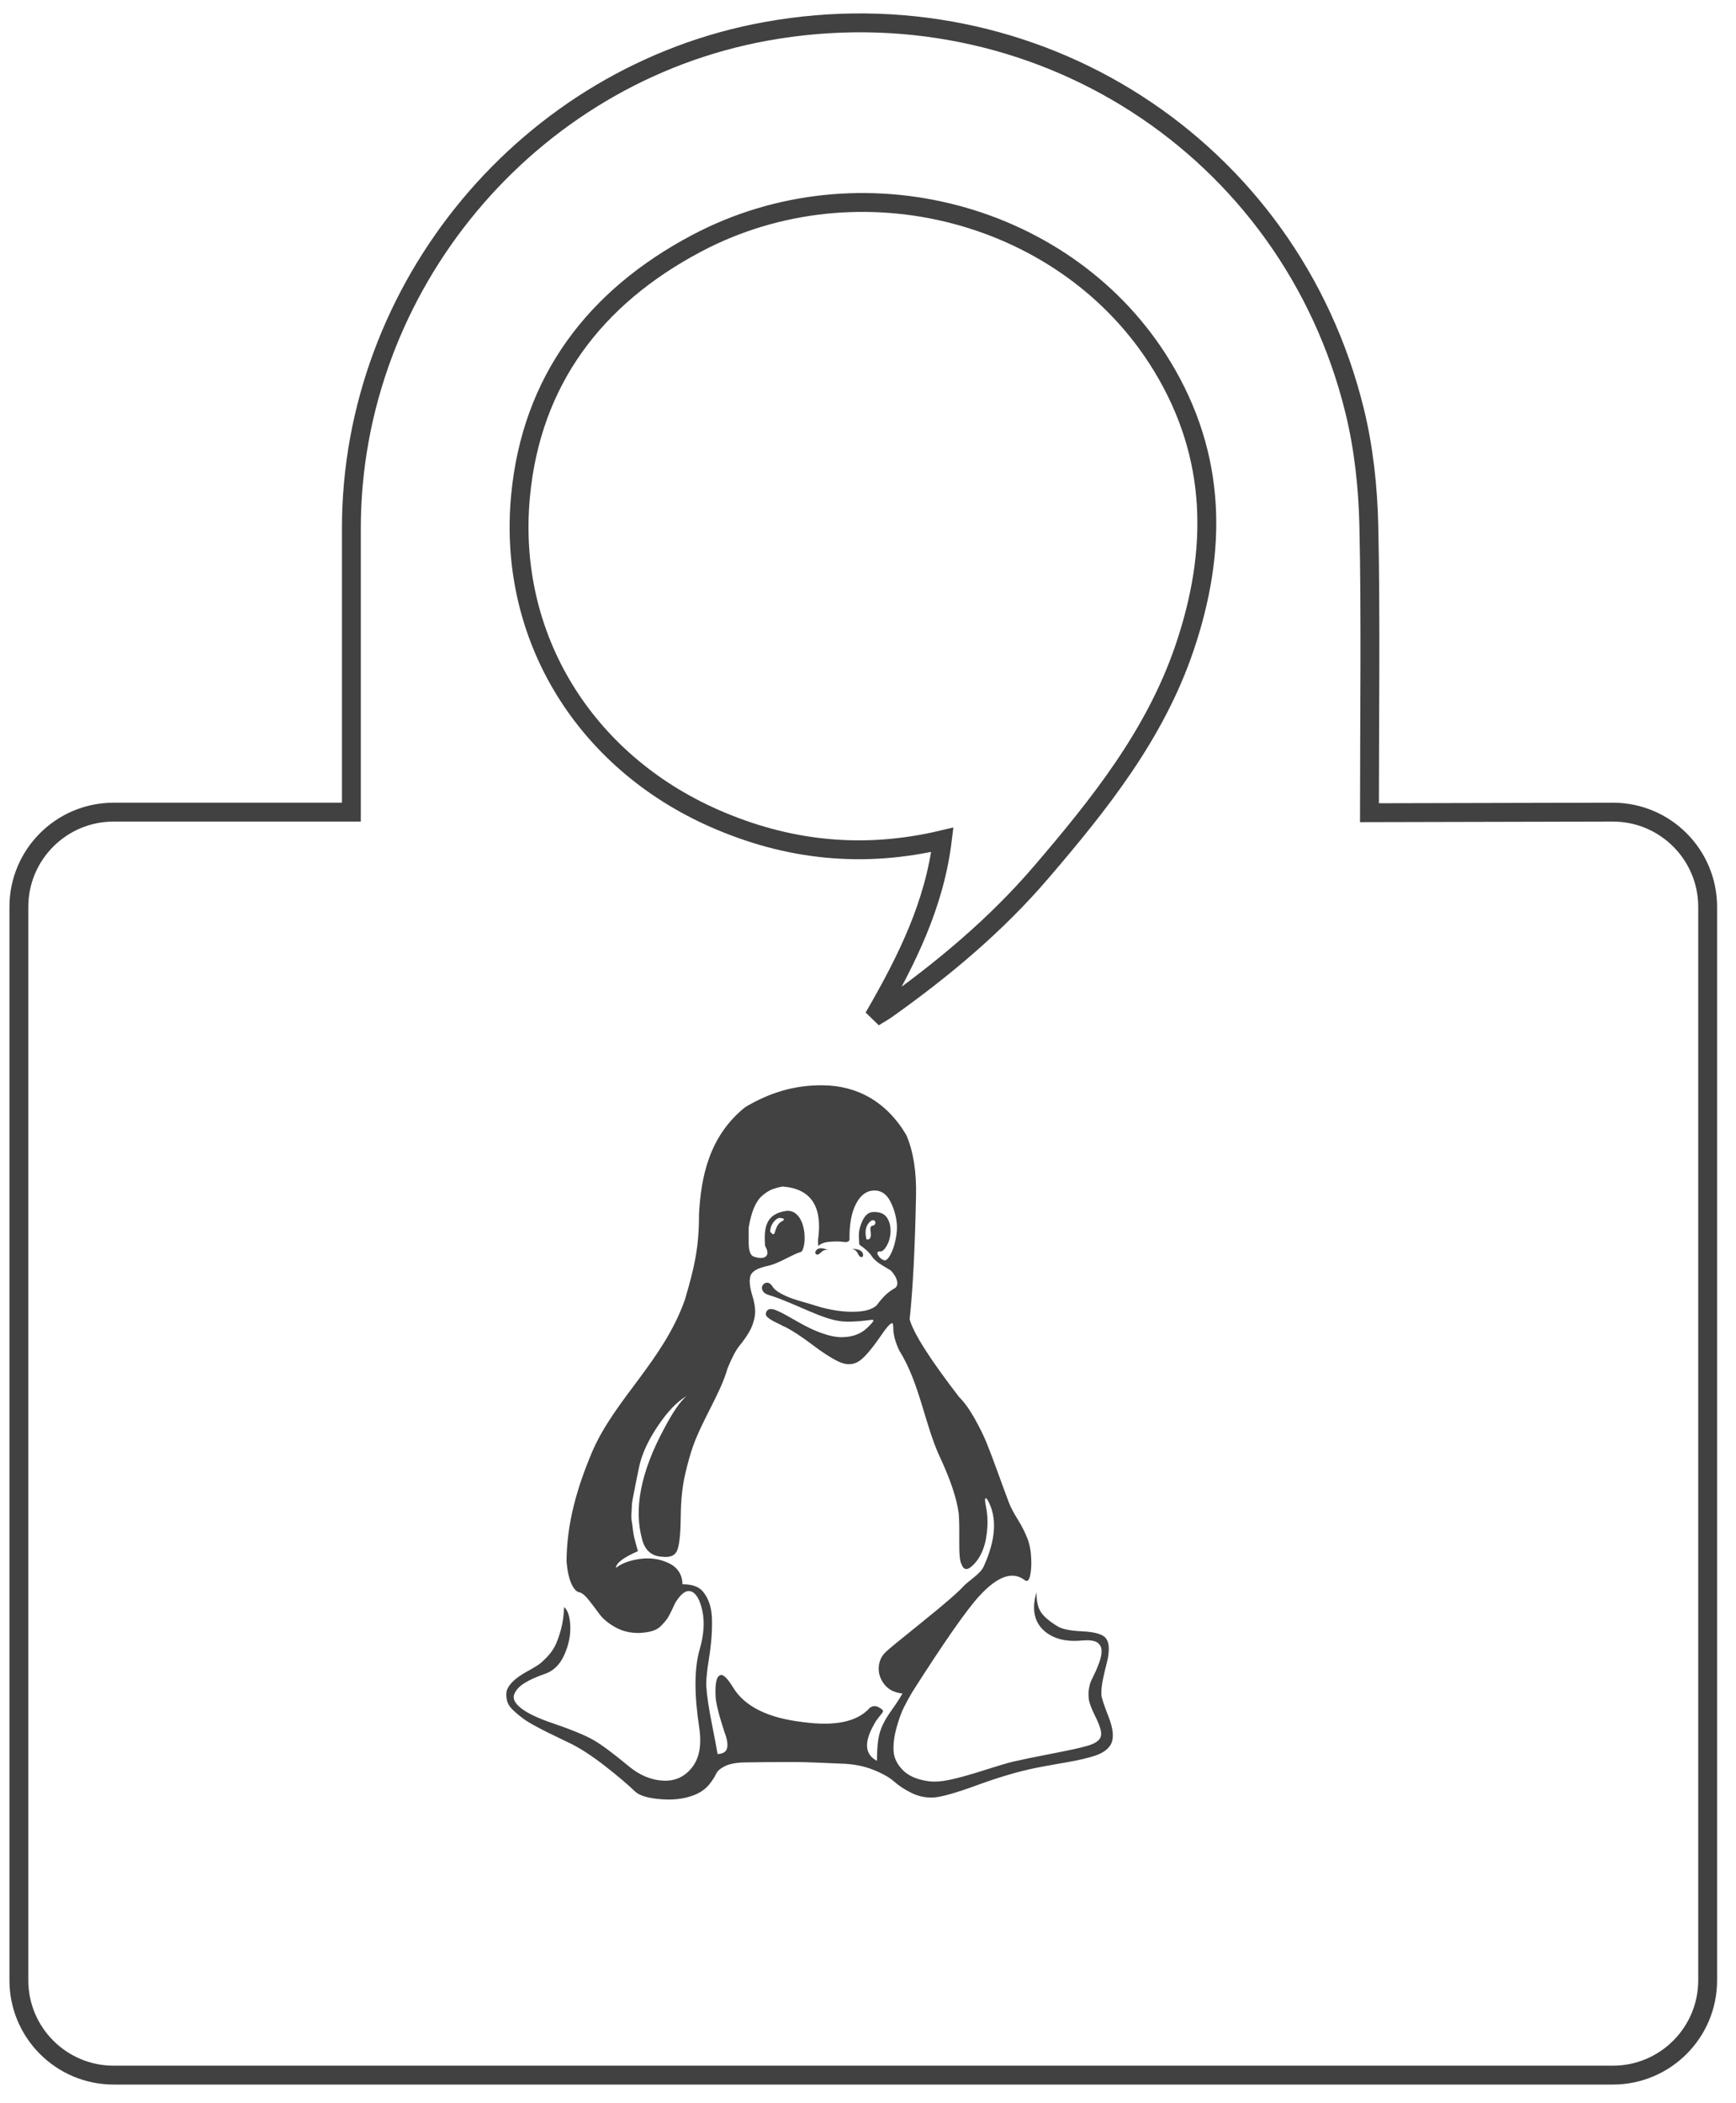 <?xml version="1.0" encoding="UTF-8" standalone="no"?>
<!-- Generator: Adobe Illustrator 15.0.0, SVG Export Plug-In . SVG Version: 6.00 Build 0)  -->

<svg
   xmlns:dc="http://purl.org/dc/elements/1.1/"
   xmlns:cc="http://creativecommons.org/ns#"
   xmlns:rdf="http://www.w3.org/1999/02/22-rdf-syntax-ns#"
   xmlns:svg="http://www.w3.org/2000/svg"
   xmlns="http://www.w3.org/2000/svg"
   xmlns:sodipodi="http://sodipodi.sourceforge.net/DTD/sodipodi-0.dtd"
   xmlns:inkscape="http://www.inkscape.org/namespaces/inkscape"
   version="1.1"
   id="Layer_1"
   x="0px"
   y="0px"
   width="90px"
   height="109px"
   viewBox="-1 -1 92 111"
   enable-background="new 0 0 90 109"
   xml:space="preserve"
   inkscape:version="0.48.5 r10040"
   sodipodi:docname="linux_dark.svg"><defs
     id="defs9" /><sodipodi:namedview
     pagecolor="#ffffff"
     bordercolor="#666666"
     borderopacity="1"
     objecttolerance="10"
     gridtolerance="10"
     guidetolerance="10"
     inkscape:pageopacity="0"
     inkscape:pageshadow="2"
     inkscape:window-width="1680"
     inkscape:window-height="1011"
     id="namedview7"
     showgrid="false"
     inkscape:snap-bbox="false"
     inkscape:zoom="6.123934"
     inkscape:cx="36.00093"
     inkscape:cy="39.697045"
     inkscape:window-x="0"
     inkscape:window-y="20"
     inkscape:window-maximized="1"
     inkscape:current-layer="Layer_1" /><g
     id="g3"
     style="stroke:#414141;stroke-opacity:1"><path
       d="m 71.574,41.851 c 0,-4.685 0.074,-10.553 -0.033,-15.237 C 71.494,24.596 71.273,22.538 70.795,20.58 67.374,6.581 53.823,-2.125 39.594,0.45 26.998,2.729 17.621,13.968 17.621,26.786 l 0,13.865 0,1.17 c -0.475,0 -0.794,-10e-4 -1.116,0 l -11.482,0 C 2.25,41.821 0,44.07 0,46.844 l 0,56.875 c 0,2.773 2.25,5.023 5.023,5.023 l 79.451,0 c 2.775,0 5.024,-2.25 5.024,-5.023 l 0,-56.875 c 0,-2.774 -2.249,-5.023 -5.024,-5.023 z m -9.795,-8.747 c -1.562,4.611 -4.52,8.305 -7.61,11.912 -2.386,2.783 -5.19,5.125 -8.176,7.247 -0.144,0.103 -0.298,0.188 -0.685,0.427 1.781,-3.076 3.217,-5.998 3.633,-9.404 -4.234,1.002 -8.227,0.564 -12.093,-1.14 -6.862,-3.023 -10.963,-9.618 -10.263,-17.063 0.573,-6.127 3.94,-10.543 9.321,-13.395 8.667,-4.593 19.734,-1.655 24.689,6.516 2.887,4.758 2.932,9.741 1.184,14.9"
       id="path5"
       style="fill:none;stroke:#414141;stroke-opacity:1"
       inkscape:connector-curvature="0"
       sodipodi:nodetypes="ccccscccssssssscccccccccccc" /></g><path
     inkscape:connector-curvature="0"
     d="m 44.126,64.971 c 0.155,0.014 0.264,0.088 0.327,0.222 0.063,0.134 0.123,0.201 0.18,0.201 0.07,0.014 0.106,-0.021 0.106,-0.106 0,-0.169 -0.134,-0.275 -0.401,-0.317 z m -1.837,0.296 c 0.056,0.014 0.137,-0.032 0.243,-0.137 0.106,-0.106 0.229,-0.137 0.37,-0.095 -0.338,-0.155 -0.563,-0.141 -0.676,0.042 -0.042,0.084 -0.021,0.148 0.063,0.19 z M 31.644,81.867 c 0,-0.253 0.387,-0.549 1.162,-0.887 -0.056,-0.211 -0.109,-0.405 -0.158,-0.581 -0.049,-0.176 -0.084,-0.359 -0.106,-0.549 -0.021,-0.19 -0.042,-0.341 -0.063,-0.454 -0.021,-0.113 -0.025,-0.271 -0.011,-0.475 0.014,-0.204 0.021,-0.341 0.021,-0.412 0,-0.07 0.025,-0.225 0.074,-0.465 0.049,-0.239 0.077,-0.384 0.084,-0.433 0.007,-0.049 0.042,-0.225 0.106,-0.528 0.063,-0.303 0.102,-0.489 0.116,-0.56 0.141,-0.676 0.472,-1.401 0.993,-2.175 0.521,-0.774 1.028,-1.302 1.521,-1.584 -0.338,0.282 -0.739,0.866 -1.204,1.753 -1.225,2.281 -1.605,4.238 -1.14,5.871 0.155,0.563 0.507,0.859 1.056,0.887 0.436,0.056 0.707,-0.074 0.813,-0.391 0.106,-0.317 0.162,-0.905 0.169,-1.763 0.007,-0.859 0.088,-1.612 0.243,-2.26 0.127,-0.549 0.264,-1.035 0.412,-1.457 0.519,-1.434 1.466,-2.826 1.827,-4.118 0.239,-0.577 0.447,-0.971 0.623,-1.183 0.176,-0.211 0.341,-0.444 0.496,-0.697 0.155,-0.253 0.26,-0.535 0.317,-0.845 0.056,-0.296 0.014,-0.672 -0.127,-1.13 -0.141,-0.458 -0.172,-0.806 -0.095,-1.045 0.077,-0.239 0.391,-0.415 0.94,-0.528 0.211,-0.042 0.524,-0.169 0.94,-0.38 0.415,-0.211 0.665,-0.324 0.75,-0.338 0.113,-0.014 0.19,-0.197 0.232,-0.549 0.062,-0.896 -0.29,-1.678 -0.929,-1.647 -1.16,0.153 -1.221,0.931 -1.162,1.859 0.155,0.268 0.169,0.454 0.042,0.56 -0.127,0.106 -0.338,0.109 -0.634,0.011 -0.183,-0.056 -0.275,-0.31 -0.275,-0.76 l 0,-0.781 c 0.07,-0.422 0.165,-0.774 0.285,-1.056 0.12,-0.282 0.268,-0.496 0.444,-0.644 0.176,-0.148 0.341,-0.253 0.496,-0.317 0.155,-0.063 0.345,-0.116 0.57,-0.158 1.507,0.113 2.133,1.056 1.88,2.83 0,0.211 0.007,0.317 0.021,0.317 0.127,-0.127 0.334,-0.201 0.623,-0.222 0.289,-0.021 0.521,-0.018 0.697,0.011 0.176,0.028 0.285,-0.007 0.327,-0.106 -0.014,-0.803 0.099,-1.436 0.338,-1.901 0.239,-0.465 0.556,-0.704 0.95,-0.718 0.38,-0.014 0.672,0.18 0.876,0.581 0.204,0.401 0.32,0.82 0.348,1.257 0.014,0.211 -0.011,0.472 -0.074,0.781 -0.063,0.31 -0.155,0.574 -0.275,0.792 -0.12,0.218 -0.229,0.313 -0.327,0.285 -0.141,-0.042 -0.253,-0.141 -0.338,-0.296 -0.056,-0.127 -0.007,-0.183 0.148,-0.169 0.099,0 0.208,-0.102 0.327,-0.306 0.12,-0.204 0.187,-0.44 0.201,-0.707 0.014,-0.31 -0.049,-0.57 -0.19,-0.781 -0.141,-0.211 -0.38,-0.31 -0.718,-0.296 -0.239,0 -0.429,0.148 -0.57,0.444 -0.141,0.296 -0.208,0.57 -0.201,0.824 0.007,0.253 0.018,0.408 0.032,0.465 0.31,0.211 0.528,0.415 0.655,0.612 0.113,0.169 0.306,0.334 0.581,0.496 0.275,0.162 0.419,0.25 0.433,0.264 0.183,0.197 0.292,0.387 0.327,0.57 0.035,0.183 -0.018,0.31 -0.158,0.38 -0.197,0.113 -0.373,0.25 -0.528,0.412 -0.155,0.162 -0.268,0.296 -0.338,0.401 -0.07,0.106 -0.201,0.197 -0.391,0.275 -0.19,0.077 -0.44,0.123 -0.75,0.137 -0.662,0.028 -1.38,-0.077 -2.154,-0.317 -0.028,-0.014 -0.19,-0.063 -0.486,-0.148 -0.296,-0.084 -0.539,-0.158 -0.729,-0.222 -0.19,-0.063 -0.398,-0.155 -0.623,-0.275 -0.225,-0.12 -0.373,-0.243 -0.444,-0.37 -0.127,-0.197 -0.268,-0.253 -0.422,-0.169 -0.07,0.042 -0.116,0.102 -0.137,0.18 -0.021,0.077 2e-6,0.162 0.063,0.253 0.063,0.092 0.18,0.158 0.348,0.201 0.282,0.084 0.679,0.236 1.193,0.454 0.514,0.218 0.834,0.356 0.961,0.412 0.62,0.268 1.112,0.429 1.478,0.486 0.352,0.07 0.908,0.056 1.668,-0.042 0.141,-0.028 0.204,-0.014 0.19,0.042 -0.014,0.056 -0.134,0.19 -0.359,0.401 -0.352,0.324 -0.824,0.479 -1.415,0.465 -0.239,-0.014 -0.493,-0.063 -0.76,-0.148 -0.268,-0.084 -0.521,-0.183 -0.76,-0.296 -0.239,-0.113 -0.475,-0.236 -0.708,-0.37 -0.232,-0.134 -0.444,-0.253 -0.634,-0.359 -0.19,-0.106 -0.363,-0.19 -0.517,-0.253 -0.155,-0.063 -0.278,-0.081 -0.37,-0.053 -0.092,0.028 -0.151,0.106 -0.18,0.232 0,0.028 0.007,0.06 0.021,0.095 0.014,0.035 0.042,0.07 0.084,0.106 0.042,0.035 0.084,0.067 0.127,0.095 0.042,0.028 0.102,0.063 0.18,0.106 0.077,0.042 0.141,0.074 0.19,0.095 0.049,0.021 0.12,0.056 0.211,0.106 0.092,0.049 0.158,0.081 0.201,0.095 0.394,0.197 0.869,0.507 1.426,0.929 0.556,0.422 1.024,0.725 1.404,0.908 0.38,0.183 0.725,0.19 1.035,0.021 0.296,-0.155 0.739,-0.669 1.331,-1.542 0.31,-0.436 0.486,-0.591 0.528,-0.465 0.014,0.042 0.021,0.113 0.021,0.211 0,0.352 0.106,0.75 0.317,1.193 1.08,1.724 1.353,3.925 2.144,5.628 0.556,1.183 0.891,2.175 1.003,2.978 0.028,0.253 0.039,0.739 0.032,1.457 -0.007,0.718 0.032,1.133 0.116,1.246 0.113,0.338 0.317,0.359 0.612,0.063 0.451,-0.436 0.704,-1.098 0.76,-1.985 0.028,-0.394 -4e-6,-0.788 -0.084,-1.183 -0.056,-0.268 -0.049,-0.394 0.021,-0.38 l 0.084,0.106 c 0.507,0.915 0.436,2.084 -0.211,3.506 -0.07,0.169 -0.246,0.366 -0.528,0.591 -0.282,0.225 -0.451,0.366 -0.507,0.422 -0.282,0.324 -1.014,0.961 -2.196,1.911 -1.183,0.95 -1.837,1.489 -1.964,1.616 -0.225,0.211 -0.348,0.479 -0.37,0.803 -0.021,0.324 0.077,0.627 0.296,0.908 0.218,0.282 0.539,0.444 0.961,0.486 -0.113,0.211 -0.317,0.524 -0.612,0.94 -0.296,0.415 -0.493,0.795 -0.591,1.14 -0.099,0.345 -0.148,0.841 -0.148,1.489 -0.648,-0.338 -0.697,-0.986 -0.148,-1.943 0.056,-0.113 0.13,-0.225 0.222,-0.338 0.092,-0.113 0.158,-0.197 0.201,-0.253 0.042,-0.056 0.056,-0.099 0.042,-0.127 -0.042,-0.07 -0.134,-0.137 -0.275,-0.201 -0.141,-0.063 -0.282,-0.046 -0.422,0.053 -0.648,0.732 -1.816,0.986 -3.506,0.76 -1.873,-0.211 -3.119,-0.824 -3.738,-1.837 -0.324,-0.535 -0.563,-0.746 -0.718,-0.634 -0.169,0.084 -0.239,0.451 -0.211,1.098 0.014,0.352 0.176,1 0.486,1.943 0.127,0.324 0.169,0.588 0.127,0.792 -0.042,0.204 -0.211,0.313 -0.507,0.327 -0.042,-0.268 -0.144,-0.81 -0.306,-1.626 -0.162,-0.817 -0.257,-1.45 -0.285,-1.901 -0.028,-0.296 0.018,-0.813 0.137,-1.552 0.12,-0.739 0.172,-1.422 0.158,-2.049 -0.014,-0.627 -0.176,-1.123 -0.486,-1.489 -0.211,-0.253 -0.57,-0.38 -1.077,-0.38 -0.014,-0.521 -0.257,-0.894 -0.729,-1.119 -0.472,-0.225 -0.982,-0.299 -1.531,-0.222 -0.549,0.077 -0.971,0.236 -1.267,0.475 z M 44.907,64.401 c -0.104,-0.443 0.016,-0.781 0.296,-0.95 0.127,-0.028 0.19,0.021 0.19,0.148 -0.028,0.07 -0.063,0.113 -0.106,0.127 -0.141,0 -0.19,0.106 -0.148,0.317 0.042,0.282 -0.014,0.422 -0.169,0.422 -0.042,0 -0.063,-0.021 -0.063,-0.063 z m -5.09,-0.338 c 0,-0.155 0.035,-0.292 0.106,-0.412 0.07,-0.12 0.148,-0.208 0.232,-0.264 0.084,-0.056 0.148,-0.077 0.19,-0.063 0.197,0.014 0.246,0.063 0.148,0.148 -0.352,0.158 -0.36,0.473 -0.465,0.697 -0.11,0.059 -0.131,-0.066 -0.211,-0.106 z M 26.744,87.464 c -0.282,0.169 -0.5,0.341 -0.655,0.517 -0.155,0.176 -0.239,0.345 -0.253,0.507 -0.014,0.162 0.004,0.32 0.053,0.475 0.049,0.155 0.158,0.31 0.327,0.465 0.169,0.155 0.334,0.292 0.496,0.412 0.162,0.12 0.373,0.25 0.634,0.391 0.26,0.141 0.482,0.257 0.665,0.348 0.183,0.092 0.408,0.201 0.676,0.327 0.268,0.127 0.458,0.218 0.57,0.275 0.535,0.268 1.137,0.662 1.806,1.183 0.669,0.521 1.2,0.971 1.595,1.352 0.239,0.225 0.718,0.363 1.436,0.412 0.718,0.049 1.345,-0.053 1.88,-0.306 0.253,-0.127 0.461,-0.292 0.623,-0.496 0.162,-0.204 0.278,-0.384 0.348,-0.539 0.07,-0.155 0.225,-0.292 0.465,-0.412 0.239,-0.12 0.57,-0.187 0.993,-0.201 0.62,-0.014 1.535,-0.021 2.746,-0.021 0.268,0 0.669,0.011 1.204,0.032 0.535,0.021 0.943,0.039 1.225,0.053 0.62,0.014 1.179,0.12 1.679,0.317 0.5,0.197 0.876,0.408 1.13,0.634 0.253,0.225 0.56,0.426 0.919,0.602 0.359,0.176 0.736,0.257 1.13,0.243 0.408,-0.014 1.19,-0.232 2.344,-0.655 1.155,-0.422 2.182,-0.725 3.083,-0.908 0.268,-0.056 0.627,-0.123 1.077,-0.201 0.451,-0.077 0.803,-0.141 1.056,-0.19 0.253,-0.049 0.532,-0.116 0.834,-0.201 0.303,-0.084 0.539,-0.187 0.708,-0.306 0.169,-0.12 0.289,-0.257 0.359,-0.412 0.141,-0.324 0.092,-0.792 -0.148,-1.404 -0.239,-0.612 -0.366,-0.996 -0.38,-1.151 -0.014,-0.225 0.014,-0.507 0.084,-0.845 0.07,-0.338 0.141,-0.637 0.211,-0.898 0.07,-0.26 0.102,-0.517 0.095,-0.771 -0.007,-0.253 -0.081,-0.444 -0.222,-0.57 -0.197,-0.169 -0.598,-0.268 -1.204,-0.296 -0.605,-0.028 -1.028,-0.113 -1.267,-0.253 -0.422,-0.253 -0.718,-0.5 -0.887,-0.739 -0.169,-0.239 -0.253,-0.598 -0.253,-1.077 -0.296,1.028 -0.07,1.774 0.676,2.239 0.451,0.282 1.035,0.387 1.753,0.317 0.479,-0.042 0.781,0.028 0.908,0.211 0.183,0.211 0.148,0.612 -0.106,1.204 -0.028,0.084 -0.084,0.211 -0.169,0.38 -0.084,0.169 -0.144,0.296 -0.18,0.38 -0.035,0.084 -0.067,0.204 -0.095,0.359 -0.028,0.155 -0.035,0.31 -0.021,0.465 0,0.211 0.12,0.556 0.359,1.035 0.239,0.479 0.338,0.817 0.296,1.014 -0.042,0.239 -0.303,0.422 -0.781,0.549 -0.282,0.084 -0.876,0.215 -1.785,0.391 -0.908,0.176 -1.609,0.32 -2.101,0.433 -0.338,0.084 -0.859,0.239 -1.563,0.465 -0.704,0.225 -1.285,0.387 -1.742,0.486 -0.458,0.099 -0.848,0.127 -1.172,0.084 -0.605,-0.084 -1.059,-0.282 -1.362,-0.591 -0.303,-0.31 -0.465,-0.648 -0.486,-1.014 -0.021,-0.366 0.032,-0.778 0.158,-1.235 0.127,-0.458 0.26,-0.824 0.401,-1.098 0.141,-0.275 0.282,-0.532 0.422,-0.771 1.704,-2.675 2.893,-4.379 3.569,-5.111 0.957,-1.042 1.753,-1.323 2.386,-0.845 0.155,0.127 0.26,0.021 0.317,-0.317 0.042,-0.225 0.056,-0.493 0.042,-0.803 -0.014,-0.408 -0.084,-0.774 -0.211,-1.098 -0.127,-0.324 -0.296,-0.655 -0.507,-0.993 -0.211,-0.338 -0.366,-0.634 -0.465,-0.887 -0.113,-0.296 -0.299,-0.803 -0.56,-1.521 -0.26,-0.718 -0.468,-1.267 -0.623,-1.647 -0.155,-0.38 -0.366,-0.81 -0.634,-1.288 -0.268,-0.479 -0.542,-0.859 -0.824,-1.14 -1.549,-2.013 -2.422,-3.386 -2.619,-4.118 0.169,-1.577 0.282,-3.759 0.338,-6.547 0.028,-1.267 -0.141,-2.334 -0.507,-3.2 -1.037,-1.77 -2.608,-2.639 -4.435,-2.65 -1.546,-0.022 -2.884,0.425 -4.118,1.162 -1.893,1.525 -2.336,3.659 -2.441,5.681 0.002,1.771 -0.255,2.844 -0.748,4.52 -1.147,3.238 -3.692,5.235 -4.91,8.046 -0.832,1.975 -1.347,3.808 -1.362,5.818 0.042,0.5 0.127,0.891 0.253,1.172 0.127,0.282 0.268,0.436 0.422,0.465 0.141,0.028 0.306,0.162 0.496,0.401 0.19,0.239 0.38,0.489 0.57,0.75 0.19,0.26 0.475,0.496 0.855,0.707 0.38,0.211 0.81,0.31 1.288,0.296 0.253,-0.014 0.475,-0.049 0.665,-0.106 0.19,-0.056 0.348,-0.151 0.475,-0.285 0.127,-0.134 0.222,-0.243 0.285,-0.327 0.063,-0.084 0.144,-0.229 0.243,-0.433 0.099,-0.204 0.162,-0.341 0.19,-0.412 0.31,-0.521 0.598,-0.732 0.866,-0.634 0.268,0.099 0.465,0.444 0.591,1.035 0.127,0.591 0.077,1.274 -0.148,2.049 -0.282,0.986 -0.289,2.358 -0.021,4.118 0.141,0.915 0.014,1.623 -0.38,2.123 -0.394,0.5 -0.908,0.732 -1.542,0.697 -0.634,-0.035 -1.232,-0.285 -1.795,-0.75 -0.831,-0.69 -1.461,-1.158 -1.89,-1.404 -0.429,-0.246 -1.158,-0.546 -2.186,-0.898 -0.746,-0.253 -1.288,-0.51 -1.626,-0.771 -0.338,-0.26 -0.468,-0.503 -0.391,-0.729 0.077,-0.225 0.253,-0.426 0.528,-0.602 0.275,-0.176 0.637,-0.341 1.088,-0.496 0.465,-0.155 0.813,-0.493 1.045,-1.014 0.232,-0.521 0.338,-1.031 0.317,-1.531 -0.021,-0.5 -0.13,-0.834 -0.327,-1.003 -0.014,0.436 -0.07,0.834 -0.169,1.193 -0.099,0.359 -0.201,0.644 -0.306,0.855 -0.106,0.211 -0.25,0.412 -0.433,0.602 -0.183,0.19 -0.331,0.324 -0.444,0.401 -0.113,0.077 -0.264,0.169 -0.454,0.275 -0.19,0.106 -0.306,0.172 -0.348,0.201 z"
     id="path4"
     style="fill:#424242;fill-opacity:1;stroke:none"
     sodipodi:nodetypes="cscscccccccccccccsscscsccccsscccsscsscsccccscscsscccccscccsccscccscccssccscscsccccscscccccscccccccssscsccccccccsscccscccscccccccscscsscssccssccccccccscscscccsscccccccscccsccccccccssccscsccccsscsscscscscscsccsccsscscsccccccsccsccscsccssssccccccscsssccccccccccscsssccscscssccsccscssscssccsssscc" /></svg>